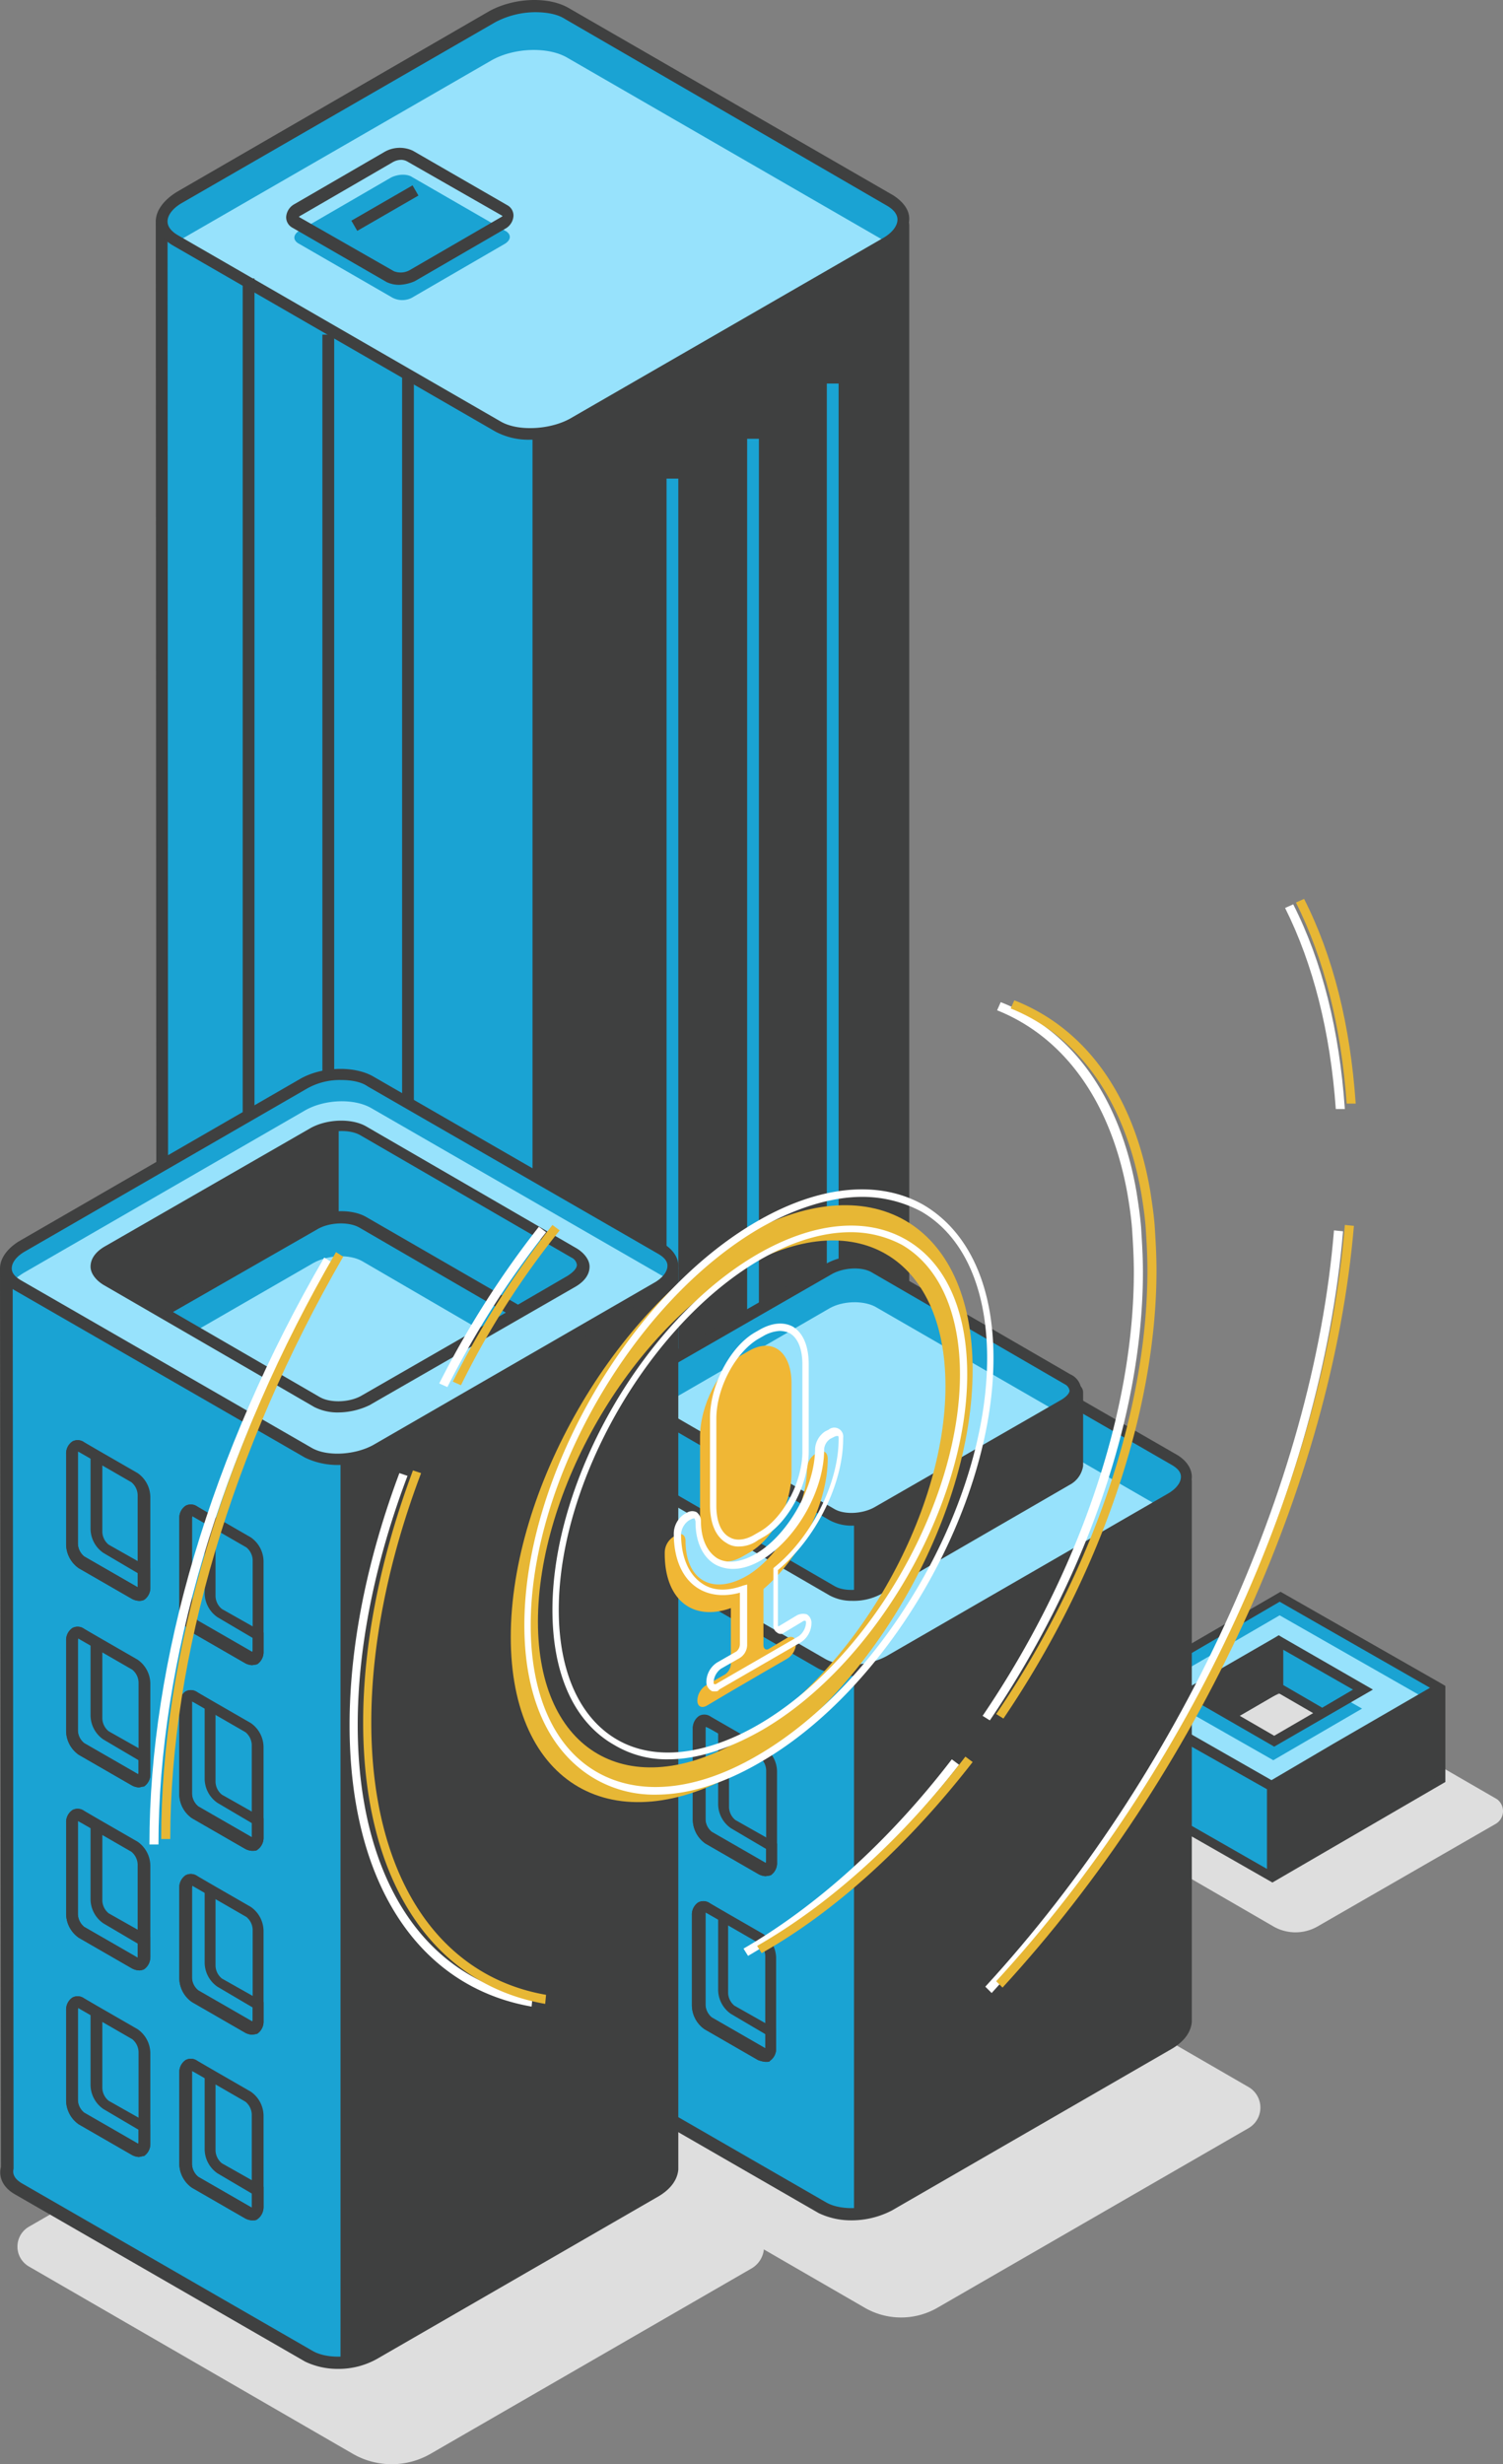 <svg xmlns="http://www.w3.org/2000/svg" width="424.821" height="696.427" viewBox="0 0 424.821 696.427"><rect x="0" y="0" width="424.821" height="696.427" fill="#808080" stroke="none"/><defs><style>.a{fill:#dedede;}.b{fill:#1aa3d3;}.c{fill:#97e2fc;}.d{fill:#3f4040;}.e{fill:#f0b735;}.f{fill:#e7b735;}.g{fill:#fff;}</style></defs><g transform="translate(-241 -28.954)"><g transform="translate(547.912 478.816)"><path class="a" d="M476.856,253.111l-50.683,29.181a12.545,12.545,0,0,1-12.031,0l-51.707-29.949a3.349,3.349,0,0,1,0-5.631l50.171-28.925a15.018,15.018,0,0,1,15.358,0L477.112,246.2A4.187,4.187,0,0,1,476.856,253.111Z" transform="translate(-360.9 -187.582)"/><g transform="translate(6.143)"><g transform="translate(1.28 1.28)"><path class="b" d="M456.462,231.053,408.851,258.7,363.8,232.845,411.411,205.2Zm-46.843,15.1,25.085-14.59L410.9,218l-25.085,14.59Z" transform="translate(-363.8 -205.2)"/></g><g transform="translate(1.024 6.655)"><path class="c" d="M456.618,233.153,409.007,260.8,363.7,234.945,411.311,207.3Zm-47.1,15.1,25.085-14.59L410.8,220.1l-25.085,14.59Z" transform="translate(-363.7 -207.3)"/></g><g transform="translate(1.28 28.925)"><path class="b" d="M363.8,216v25.853l45.307,25.853V241.853Z" transform="translate(-363.8 -216)"/></g><g transform="translate(46.587 27.133)"><path class="d" d="M428.855,215.3v25.853L381.5,268.8V242.945Z" transform="translate(-381.5 -215.3)"/></g><g transform="translate(48.123 13.823)"><path class="b" d="M382.1,210.1v13.311l12.543,7.167,11.519-6.655Z" transform="translate(-382.1 -210.1)"/></g><g transform="translate(23.038 13.823)"><path class="d" d="M372.3,224.946,397.385,210.1v13.311l-13.567,7.935Z" transform="translate(-372.3 -210.1)"/></g><g transform="translate(20.478 12.287)"><path class="d" d="M425.822,224.858l-25.341-14.59h0l-1.28-.768-1.28.768h0L371.3,225.626l26.621,15.358Zm-14.335,5.119-11.007-6.4V213.6l19.71,11.263Zm-34.812-4.1,20.99-12.287v9.983l-12.287,7.167Zm11.519,6.4,11.007-6.4,9.727,5.631-11.007,6.4Z" transform="translate(-371.3 -209.5)"/></g><path class="d" d="M458.778,258.454v-25.6h0v-1.536l-1.28-.768h0L412.191,204.7,364.58,232.345h0l-1.28.768v1.536h0v25.6l46.587,26.621Zm-2.816-24.317v22.526l-44.8,26.365V260.5l17.662-10.239Zm-88.823-.512,44.8-26.109,42.492,24.317L427.037,247.7l-17.406,10.239L372,236.441Zm-1.28,25.085V236.185l20.734,12.031L408.351,260.5v22.526Z" transform="translate(-363.3 -204.7)"/></g></g><g transform="translate(285.027 28.954)"><g transform="translate(0 60.526)"><path class="b" d="M467.006,53.2H260.18a1.209,1.209,0,0,0-1.28,1.28l.256,455.12c-.512,2.3.512,4.863,3.328,6.655l91.382,52.73c5.375,3.072,14.846,2.816,21.246-.768l88.311-50.939c3.328-1.792,4.863-4.352,5.119-6.655V54.48C468.286,53.968,467.774,53.2,467.006,53.2Z" transform="translate(-257.108 -51.664)"/><path class="d" d="M364.173,573.761a19.862,19.862,0,0,1-9.983-2.3l-91.382-52.731c-3.328-2.048-4.863-5.119-4.352-8.191L258.2,55.672a3.113,3.113,0,0,1,3.072-3.072H468.1a3.113,3.113,0,0,1,3.072,3.072V511.816c-.256,3.072-2.3,5.887-5.887,7.935l-88.311,50.939A27.755,27.755,0,0,1,364.173,573.761ZM261.528,55.928l.256,454.864v.256c-.512,2.3,1.024,3.84,2.56,4.607l91.382,52.73c4.863,2.816,13.822,2.3,19.454-.768l88.311-50.939c2.56-1.536,4.1-3.328,4.352-5.12V55.928H261.528Z" transform="translate(-258.2 -52.6)"/></g><g transform="translate(106.485 62.062)"><path class="d" d="M404.493,510.624V54.48a1.209,1.209,0,0,0-1.28-1.28H389.9l-90.1,54.266V571.033a21.266,21.266,0,0,0,11.263-3.072l88.311-50.939C402.7,515.231,404.237,512.927,404.493,510.624Z" transform="translate(-299.8 -53.2)"/></g><g transform="translate(0)"><path class="b" d="M353.925,148.482l-91.382-52.73c-5.375-3.072-4.864-8.7,1.536-12.287l88.311-50.939c6.143-3.584,15.614-4.1,21.246-.768l91.126,52.73c5.375,3.072,4.863,8.7-1.536,12.287l-88.311,50.939C368.772,151.3,359.3,151.81,353.925,148.482Z" transform="translate(-257.168 -28.059)"/><path class="c" d="M372.516,140.777l88.311-50.939a3.534,3.534,0,0,0,1.024-.768L370.98,36.6c-5.375-3.072-14.846-2.816-21.246.768L261.424,88.3a3.532,3.532,0,0,0-1.024.768l91.126,52.73C356.9,144.872,366.373,144.616,372.516,140.777Z" transform="translate(-254.769 -20.353)"/><path class="d" d="M364.173,153.218a19.861,19.861,0,0,1-9.983-2.3l-91.382-52.73c-2.816-1.792-4.608-4.1-4.608-6.655,0-3.072,2.3-6.143,6.143-8.447L352.4,32.143c6.911-3.84,16.894-4.352,22.782-.768l91.382,52.73c2.816,1.792,4.607,4.1,4.607,6.655,0,3.072-2.3,6.143-6.143,8.447l-88.311,50.939A26,26,0,0,1,364.173,153.218ZM365.453,32.4a24.47,24.47,0,0,0-11.263,2.816L265.879,86.153c-2.816,1.536-4.352,3.584-4.352,5.375s1.536,3.072,2.816,3.84l91.382,52.73c4.863,2.816,13.823,2.3,19.454-.768L463.49,96.392c2.816-1.536,4.352-3.584,4.352-5.375s-1.536-3.072-2.816-3.84L373.644,34.191C371.6,32.911,368.524,32.4,365.453,32.4Z" transform="translate(-258.2 -28.954)"/></g><g transform="translate(36.86 41.767)"><path class="b" d="M301.136,82.942,274.514,67.583c-1.536-1.024-1.28-2.56.512-3.584l25.6-14.846c1.792-1.024,4.607-1.28,6.143-.256l26.621,15.358c1.536,1.024,1.28,2.56-.512,3.584l-25.6,14.846A5.921,5.921,0,0,1,301.136,82.942Z" transform="translate(-271.187 -40.633)"/><path class="d" d="M304.6,84a8.176,8.176,0,0,1-3.584-.768L274.392,67.87A3.342,3.342,0,0,1,272.6,64.8a4.454,4.454,0,0,1,2.3-3.584l25.6-14.846a8.692,8.692,0,0,1,7.935-.256l26.621,15.358a3.342,3.342,0,0,1,1.792,3.072,4.454,4.454,0,0,1-2.3,3.584l-25.6,14.846A12.059,12.059,0,0,1,304.6,84Zm.512-35.324a4.939,4.939,0,0,0-2.56.768l-25.6,14.846a3.168,3.168,0,0,0-.768.512l26.877,15.358a5.238,5.238,0,0,0,4.352-.256l25.6-14.846a3.165,3.165,0,0,0,.768-.512L306.9,49.184A3.7,3.7,0,0,0,305.108,48.672Z" transform="translate(-272.6 -45.271)"/><g transform="translate(18.429 10.617)"><rect class="d" width="19.966" height="3.328" transform="matrix(0.866, -0.5, 0.5, 0.866, 0, 9.983)"/></g></g><g transform="translate(24.573 78.7)"><rect class="d" width="3.328" height="418.516"/></g><g transform="translate(47.099 94.571)"><rect class="d" width="3.328" height="415.188"/></g><g transform="translate(69.625 105.577)"><rect class="d" width="3.328" height="418.516"/></g><g transform="translate(189.676 108.393)"><rect class="b" width="3.328" height="418.516"/></g><g transform="translate(167.15 124.008)"><rect class="b" width="3.328" height="415.188"/></g><g transform="translate(144.369 135.27)"><rect class="b" width="3.328" height="418.516"/></g></g><g transform="translate(386.137 384.062)"><path class="a" d="M501.027,303.088l-87.8,50.683a20.563,20.563,0,0,1-20.99,0l-88.567-51.195a6.239,6.239,0,0,1,0-10.751l85.751-49.4a26.11,26.11,0,0,1,26.621,0l84.983,49.147A6.714,6.714,0,0,1,501.027,303.088Z" transform="translate(-293.177 -56.799)"/><g transform="translate(0 60.709)"><path class="b" d="M485.516,192.1H299.424a1.1,1.1,0,0,0-1.024,1.024l.256,152.048c-.512,2.3.512,4.352,3.072,5.887l82.167,47.355c4.863,2.816,13.311,2.56,18.942-.768l79.352-45.819c2.816-1.792,4.352-3.84,4.607-5.887V193.124A1.171,1.171,0,0,0,485.516,192.1Z" transform="translate(-296.608 -190.308)"/><path class="d" d="M393.178,403.09a21.215,21.215,0,0,1-9.215-2.048L301.8,353.687c-3.072-1.792-4.607-4.608-3.84-7.679L297.7,194.216a2.643,2.643,0,0,1,2.816-2.816H486.608a2.841,2.841,0,0,1,2.816,2.816V347.032c-.256,2.816-2.048,5.375-5.375,7.423L404.7,400.274A24.724,24.724,0,0,1,393.178,403.09ZM301.284,194.728l.256,151.536v.256c-.512,2.048,1.024,3.328,2.3,4.1l82.167,47.355c4.352,2.56,12.287,2.048,17.406-.768l79.352-45.819a7.107,7.107,0,0,0,3.84-4.607V194.728H301.284Z" transform="translate(-297.7 -191.4)"/></g><g transform="translate(18.43 111.547)"><path class="d" d="M325.634,256.669a7.914,7.914,0,0,1-2.048-.512l-15.1-8.7A8.353,8.353,0,0,1,304.9,240.8V215.2a4.128,4.128,0,0,1,1.792-3.584,3.148,3.148,0,0,1,3.328.256l15.1,8.7a8.354,8.354,0,0,1,3.584,6.655v25.6a4.128,4.128,0,0,1-1.792,3.584A1.919,1.919,0,0,1,325.634,256.669Zm-17.15-42.236v26.109a4.84,4.84,0,0,0,1.792,3.584l15.1,8.7h0V226.72a4.84,4.84,0,0,0-1.792-3.584l-15.1-8.7Z" transform="translate(-304.9 -211.261)"/><path class="d" d="M325.634,256.669a7.914,7.914,0,0,1-2.048-.512l-15.1-8.7A8.353,8.353,0,0,1,304.9,240.8V215.2a4.128,4.128,0,0,1,1.792-3.584,3.148,3.148,0,0,1,3.328.256l5.119,3.072v22.27a4.84,4.84,0,0,0,1.792,3.584h0l11.775,6.655v5.375a4.128,4.128,0,0,1-1.792,3.584A1.919,1.919,0,0,1,325.634,256.669Zm-17.15-42.236v26.109a4.84,4.84,0,0,0,1.792,3.584l15.1,8.7c0,.256.256,0,.256-.512v-3.328l-9.983-5.887a8.353,8.353,0,0,1-3.584-6.655V215.969l-3.584-1.536Z" transform="translate(-304.9 -211.261)"/></g><g transform="translate(50.683 129.465)"><path class="d" d="M337.978,263.925a4.746,4.746,0,0,1-1.792-.512l-15.1-8.7a8.353,8.353,0,0,1-3.584-6.655V222.2a4.128,4.128,0,0,1,1.792-3.584,3.148,3.148,0,0,1,3.328.256l15.1,8.7a8.353,8.353,0,0,1,3.584,6.655v25.853a4.128,4.128,0,0,1-1.792,3.584A9.059,9.059,0,0,1,337.978,263.925Zm0-3.584h0a.894.894,0,0,0,.256-.512V233.976a4.84,4.84,0,0,0-1.792-3.584l-15.1-8.7c0-.256-.256,0-.256.512v25.853a4.84,4.84,0,0,0,1.792,3.584Z" transform="translate(-317.5 -218.261)"/><g transform="translate(0 0.256)"><path class="d" d="M337.978,263.769a4.746,4.746,0,0,1-1.792-.512l-15.1-8.7A8.353,8.353,0,0,1,317.5,247.9V222.3a4.128,4.128,0,0,1,1.792-3.584,3.148,3.148,0,0,1,3.328.256l5.119,3.072v22.27a4.84,4.84,0,0,0,1.792,3.584h0l11.775,6.655v5.375a4.128,4.128,0,0,1-1.792,3.584A9.065,9.065,0,0,1,337.978,263.769Zm-16.894-42.236v26.109a4.84,4.84,0,0,0,1.792,3.584l15.1,8.7c0,.256.256,0,.256-.512v-3.328l-9.983-5.887a8.353,8.353,0,0,1-3.584-6.655V223.069l-3.584-1.536Z" transform="translate(-317.5 -218.361)"/></g></g><g transform="translate(50.427 182.195)"><path class="d" d="M338.134,284.269a7.912,7.912,0,0,1-2.048-.512l-15.1-8.7A8.353,8.353,0,0,1,317.4,268.4V242.8a4.128,4.128,0,0,1,1.792-3.584,3.148,3.148,0,0,1,3.328.256l15.1,8.7a8.353,8.353,0,0,1,3.584,6.655v25.6a4.127,4.127,0,0,1-1.792,3.584C339.414,284.269,338.9,284.269,338.134,284.269ZM321.24,242.033v26.109a4.84,4.84,0,0,0,1.792,3.584l15.1,8.7h0V254.32a4.84,4.84,0,0,0-1.792-3.584l-15.1-8.7Z" transform="translate(-317.4 -238.861)"/><path class="d" d="M338.134,284.269a7.912,7.912,0,0,1-2.048-.512l-15.1-8.7A8.353,8.353,0,0,1,317.4,268.4V242.8a4.128,4.128,0,0,1,1.792-3.584,3.148,3.148,0,0,1,3.328.256l5.119,3.072v22.27a4.84,4.84,0,0,0,1.792,3.584h0l11.775,6.655v5.375a4.128,4.128,0,0,1-1.792,3.584C339.414,284.269,338.9,284.269,338.134,284.269ZM321.24,242.033v26.109a4.84,4.84,0,0,0,1.792,3.584l15.1,8.7c0,.256.256,0,.256-.512v-3.328l-9.983-5.887a8.353,8.353,0,0,1-3.584-6.655V243.569l-3.584-1.536Z" transform="translate(-317.4 -238.861)"/></g><g transform="translate(96.246 62.501)"><path class="d" d="M429.242,345.94V193.124a1.1,1.1,0,0,0-1.024-1.024H416.187L335.3,240.991V400.462a23.3,23.3,0,0,0,10.239-2.56l79.352-45.819C427.45,350.035,428.986,347.988,429.242,345.94Z" transform="translate(-335.3 -192.1)"/></g><g transform="translate(0 6.62)"><path class="b" d="M383.893,277.728l-82.167-47.355c-4.864-2.816-4.352-7.679,1.28-11.007l79.352-45.819c5.631-3.328,14.079-3.584,18.942-.768l82.167,47.355c4.863,2.816,4.352,7.679-1.28,11.007l-79.352,45.819C397.2,280.032,388.756,280.544,383.893,277.728Z" transform="translate(-296.606 -169.373)"/><path class="c" d="M397.534,266.778l75.512-43.515L396.254,178.98c-4.863-2.816-13.311-2.56-18.942.768L301.8,223.263l76.792,44.283C383.455,270.362,391.9,270.106,397.534,266.778Z" transform="translate(-291.305 -159.703)"/><path class="d" d="M393.178,282.208a21.215,21.215,0,0,1-9.215-2.048L301.8,232.805c-2.56-1.536-4.1-3.84-4.1-6.143,0-2.816,2.048-5.631,5.375-7.679l79.352-45.819c6.143-3.584,15.358-3.84,20.734-.768l82.167,47.355c2.56,1.536,4.1,3.84,4.1,6.143,0,2.816-2.048,5.631-5.375,7.679L404.7,279.392A24.725,24.725,0,0,1,393.178,282.208ZM394.2,173.42a18.731,18.731,0,0,0-9.983,2.56L304.867,221.8c-2.3,1.28-3.84,3.072-3.84,4.863,0,1.536,1.28,2.56,2.56,3.328l82.167,47.355c4.352,2.56,12.287,2.048,17.406-.768l79.352-45.819c2.3-1.28,3.84-3.072,3.84-4.863,0-1.536-1.28-2.56-2.56-3.328l-82.167-47.355C399.833,173.932,397.018,173.42,394.2,173.42Z" transform="translate(-297.7 -170.269)"/></g><g transform="translate(31.485)"><g transform="translate(0.127 35.88)"><path class="b" d="M435.652,182.5H311.505a.679.679,0,0,0-.768.768V203.49c-.256,1.536.256,2.816,2.048,3.84l54.778,31.741c3.328,1.792,8.959,1.536,12.8-.512L433.349,208.1c2.048-1.024,3.072-2.56,3.072-3.84V183.524A1.143,1.143,0,0,0,435.652,182.5Z" transform="translate(-309.073 -180.452)"/><path class="d" d="M374.172,243.134a13.145,13.145,0,0,1-6.4-1.536l-54.778-31.741c-2.3-1.28-3.328-3.328-2.816-5.631V184.26a2.565,2.565,0,0,1,2.56-2.56H436.885a2.565,2.565,0,0,1,2.56,2.56v20.734a7.256,7.256,0,0,1-3.84,5.375l-53.5,30.973A16.455,16.455,0,0,1,374.172,243.134ZM313.25,185.54v19.71c-.256.768.256,1.536,1.28,2.048l54.778,31.741c2.816,1.536,7.679,1.28,11.007-.512L433.3,208.065a5.228,5.228,0,0,0,2.3-2.56V185.8H313.25Z" transform="translate(-310.05 -181.7)"/></g><g transform="translate(64.761 37.927)"><path class="d" d="M398.013,204V183.268a.679.679,0,0,0-.768-.768H389.31L335.3,215.009v25.085a16.3,16.3,0,0,0,6.911-1.792L395.2,207.841A6.562,6.562,0,0,0,398.013,204Z" transform="translate(-335.3 -182.5)"/></g><path class="b" d="M367.623,239.667l-54.778-31.741c-3.328-1.792-2.816-5.119,1.024-7.423l52.986-30.461c3.84-2.048,9.471-2.3,12.8-.512l54.778,31.741c3.328,1.792,2.816,5.119-1.024,7.423l-52.986,30.461C376.582,241.2,370.95,241.458,367.623,239.667Z" transform="translate(-309.005 -166.671)"/><path class="c" d="M363.327,174.442,312.9,203.623l51.451,29.693c3.328,1.792,8.959,1.536,12.8-.512l50.427-29.181L376.125,173.93C372.542,172.138,366.91,172.394,363.327,174.442Z" transform="translate(-305.477 -159.808)"/><path class="d" d="M374.249,243.75a13.145,13.145,0,0,1-6.4-1.536h0l-54.778-31.741A5.18,5.18,0,0,1,310,205.866c0-2.048,1.536-4.1,3.84-5.631l52.986-30.461c4.352-2.56,10.495-2.816,14.335-.512L435.939,201a5.18,5.18,0,0,1,3.072,4.607c0,2.048-1.536,4.1-3.84,5.631L382.184,241.7A16.626,16.626,0,0,1,374.249,243.75Zm-4.863-4.607c2.816,1.536,7.679,1.28,11.007-.512l52.986-30.461c1.28-.768,2.3-1.792,2.3-2.56a2.394,2.394,0,0,0-1.28-1.792l-54.778-31.741c-2.816-1.536-7.679-1.28-11.007.512l-52.986,30.461c-1.28.768-2.3,1.792-2.3,2.56a2.394,2.394,0,0,0,1.28,1.792l54.778,31.741Z" transform="translate(-310 -167.683)"/></g></g><g transform="translate(241 331.04)"><path class="a" d="M450.455,319.992l-90.87,52.474a21.989,21.989,0,0,1-21.758,0L246.189,319.48a6.49,6.49,0,0,1,0-11.263l88.823-51.195a28.013,28.013,0,0,1,27.645,0l88.055,50.939A7.068,7.068,0,0,1,450.455,319.992Z" transform="translate(-237.997 18.995)"/><g transform="translate(0 54.089)"><path class="b" d="M428.816,168.8H242.724a1.1,1.1,0,0,0-1.024,1.024l.256,253.413c-.512,2.3.512,4.352,3.072,5.887l82.167,47.355c4.864,2.816,13.311,2.56,18.942-.768l79.352-45.819c2.816-1.792,4.352-3.84,4.608-5.887V169.824A1.171,1.171,0,0,0,428.816,168.8Z" transform="translate(-239.908 -167.008)"/><path class="d" d="M336.478,481.411a21.215,21.215,0,0,1-9.215-2.048L245.1,432.008c-3.072-1.792-4.608-4.607-3.84-7.679L241,170.916a2.841,2.841,0,0,1,2.816-2.816H429.908a2.841,2.841,0,0,1,2.816,2.816V425.1c-.256,2.816-2.048,5.375-5.375,7.423L348,478.339A22.169,22.169,0,0,1,336.478,481.411ZM244.584,171.428l.256,253.157v.256c-.512,2.048,1.024,3.328,2.3,4.1l82.167,47.355c4.352,2.56,12.287,2.048,17.406-.768L426.068,429.7a7.107,7.107,0,0,0,3.84-4.607V171.428H244.584Z" transform="translate(-241 -168.1)"/></g><g transform="translate(18.686 104.927)"><path class="d" d="M268.778,233.369a4.746,4.746,0,0,1-1.792-.512l-15.1-8.7A8.353,8.353,0,0,1,248.3,217.5V191.9a4.128,4.128,0,0,1,1.792-3.584,3.148,3.148,0,0,1,3.328.256l15.1,8.7a8.353,8.353,0,0,1,3.584,6.655v25.6a4.127,4.127,0,0,1-1.792,3.584A3.247,3.247,0,0,1,268.778,233.369Zm-17.15-42.236v26.109a4.84,4.84,0,0,0,1.792,3.584l15.1,8.7h0V203.42a4.84,4.84,0,0,0-1.792-3.584l-15.1-8.7Z" transform="translate(-248.3 -187.961)"/><path class="d" d="M268.778,233.369a4.746,4.746,0,0,1-1.792-.512l-15.1-8.7A8.353,8.353,0,0,1,248.3,217.5V191.9a4.128,4.128,0,0,1,1.792-3.584,3.148,3.148,0,0,1,3.328.256l5.12,3.072v22.27a4.84,4.84,0,0,0,1.792,3.584h0l11.775,6.655v5.375a4.127,4.127,0,0,1-1.792,3.584A3.247,3.247,0,0,1,268.778,233.369Zm-17.15-42.236v26.109a4.84,4.84,0,0,0,1.792,3.584l15.1,8.7c0,.256.256,0,.256-.512v-3.328l-9.983-5.887a8.353,8.353,0,0,1-3.584-6.655V192.669l-3.584-1.536Z" transform="translate(-248.3 -187.961)"/></g><g transform="translate(50.683 123.101)"><path class="d" d="M281.278,240.469a4.747,4.747,0,0,1-1.792-.512h0l-15.1-8.7A8.354,8.354,0,0,1,260.8,224.6V199a4.128,4.128,0,0,1,1.792-3.584,3.148,3.148,0,0,1,3.328.256l15.1,8.7a8.353,8.353,0,0,1,3.584,6.655v25.6a4.128,4.128,0,0,1-1.792,3.584A9.056,9.056,0,0,1,281.278,240.469Zm0-3.584h0a.894.894,0,0,0,.256-.512v-25.6a4.84,4.84,0,0,0-1.792-3.584l-15.1-8.7c0-.256-.256,0-.256.512v25.6a4.84,4.84,0,0,0,1.792,3.584Z" transform="translate(-260.8 -195.061)"/><path class="d" d="M281.278,240.469a4.747,4.747,0,0,1-1.792-.512l-15.1-8.7A8.354,8.354,0,0,1,260.8,224.6V199a4.128,4.128,0,0,1,1.792-3.584,3.148,3.148,0,0,1,3.328.256l5.119,3.072v22.27a4.84,4.84,0,0,0,1.792,3.584h0l11.775,6.655v5.375a4.128,4.128,0,0,1-1.792,3.584A9.058,9.058,0,0,1,281.278,240.469Zm-16.894-42.236v26.109a4.84,4.84,0,0,0,1.792,3.584l15.1,8.7c0,.256.256,0,.256-.512v-3.328l-9.983-5.887a8.353,8.353,0,0,1-3.584-6.655V199.769l-3.584-1.536Z" transform="translate(-260.8 -195.061)"/></g><g transform="translate(18.686 157.657)"><path class="d" d="M268.778,253.969a4.746,4.746,0,0,1-1.792-.512h0l-15.1-8.7A8.353,8.353,0,0,1,248.3,238.1V212.5a4.128,4.128,0,0,1,1.792-3.584,3.148,3.148,0,0,1,3.328.256l15.1,8.7a8.353,8.353,0,0,1,3.584,6.655v25.6a4.128,4.128,0,0,1-1.792,3.584C269.8,253.713,269.29,253.969,268.778,253.969Zm-.256-3.584h0a.894.894,0,0,0,.256-.512v-25.6a4.84,4.84,0,0,0-1.792-3.584l-15.1-8.7c0-.256-.256,0-.256.512v25.6a4.84,4.84,0,0,0,1.792,3.584Z" transform="translate(-248.3 -208.561)"/><path class="d" d="M268.778,253.969a4.746,4.746,0,0,1-1.792-.512l-15.1-8.7A8.353,8.353,0,0,1,248.3,238.1V212.5a4.128,4.128,0,0,1,1.792-3.584,3.148,3.148,0,0,1,3.328.256l5.12,3.072v22.27a4.84,4.84,0,0,0,1.792,3.584h0l11.775,6.655v5.375a4.128,4.128,0,0,1-1.792,3.584C269.8,253.713,269.29,253.969,268.778,253.969Zm-17.15-42.236v26.109a4.84,4.84,0,0,0,1.792,3.584l15.1,8.7c0,.256.256,0,.256-.512v-3.328l-9.983-5.887a8.353,8.353,0,0,1-3.584-6.655V213.269l-3.584-1.536Z" transform="translate(-248.3 -208.561)"/></g><g transform="translate(50.683 175.575)"><path class="d" d="M281.278,260.969a4.747,4.747,0,0,1-1.792-.512l-15.1-8.7A8.353,8.353,0,0,1,260.8,245.1V219.5a4.128,4.128,0,0,1,1.792-3.584,3.148,3.148,0,0,1,3.328.256l15.1,8.7a8.353,8.353,0,0,1,3.584,6.655v25.6a4.128,4.128,0,0,1-1.792,3.584C282.558,260.969,282.046,260.969,281.278,260.969Zm-16.894-42.236v26.109a4.84,4.84,0,0,0,1.792,3.584l15.1,8.7h0V231.02a4.84,4.84,0,0,0-1.792-3.584l-15.1-8.7Z" transform="translate(-260.8 -215.561)"/><path class="d" d="M281.278,260.969a4.747,4.747,0,0,1-1.792-.512l-15.1-8.7A8.353,8.353,0,0,1,260.8,245.1V219.5a4.128,4.128,0,0,1,1.792-3.584,3.148,3.148,0,0,1,3.328.256l5.119,3.072v22.27a4.84,4.84,0,0,0,1.792,3.584h0l11.775,6.655v5.375a4.128,4.128,0,0,1-1.792,3.584C282.558,260.969,282.046,260.969,281.278,260.969Zm-16.894-42.236v26.109a4.84,4.84,0,0,0,1.792,3.584l15.1,8.7c0,.256.256,0,.256-.512v-3.328l-9.983-5.887a8.353,8.353,0,0,1-3.584-6.655V220.269l-3.584-1.536Z" transform="translate(-260.8 -215.561)"/></g><g transform="translate(18.686 209.108)"><path class="d" d="M268.778,274.325a4.746,4.746,0,0,1-1.792-.512l-15.1-8.7a8.353,8.353,0,0,1-3.584-6.655V232.6a4.128,4.128,0,0,1,1.792-3.584,3.148,3.148,0,0,1,3.328.256l15.1,8.7a8.353,8.353,0,0,1,3.584,6.655v25.853a4.127,4.127,0,0,1-1.792,3.584A3.246,3.246,0,0,1,268.778,274.325Zm-17.15-42.236v26.365a4.84,4.84,0,0,0,1.792,3.584l15.1,8.7h0V244.376a4.84,4.84,0,0,0-1.792-3.584l-15.1-8.7Z" transform="translate(-248.3 -228.661)"/><path class="d" d="M268.778,274.325a4.746,4.746,0,0,1-1.792-.512l-15.1-8.7a8.353,8.353,0,0,1-3.584-6.655V232.6a4.128,4.128,0,0,1,1.792-3.584,3.148,3.148,0,0,1,3.328.256l5.12,3.072v22.27a4.84,4.84,0,0,0,1.792,3.584l11.775,6.655v5.375a4.128,4.128,0,0,1-1.792,3.584A1.881,1.881,0,0,1,268.778,274.325Zm-17.15-42.236v26.365a4.84,4.84,0,0,0,1.792,3.584l15.1,8.7c0,.256.256,0,.256-.512V266.9l-9.983-5.887a8.353,8.353,0,0,1-3.584-6.655V233.881l-3.584-1.792Z" transform="translate(-248.3 -228.661)"/></g><g transform="translate(50.683 227.538)"><path class="d" d="M281.278,281.269a4.748,4.748,0,0,1-1.792-.512h0l-15.1-8.7A8.353,8.353,0,0,1,260.8,265.4V239.8a4.128,4.128,0,0,1,1.792-3.584,3.148,3.148,0,0,1,3.328.256l15.1,8.7a8.353,8.353,0,0,1,3.584,6.655v25.6a4.128,4.128,0,0,1-1.792,3.584A9.054,9.054,0,0,1,281.278,281.269Zm0-3.584h0a.894.894,0,0,0,.256-.512v-25.6a4.84,4.84,0,0,0-1.792-3.584l-15.1-8.7c0-.256-.256,0-.256.512v25.6a4.84,4.84,0,0,0,1.792,3.584Z" transform="translate(-260.8 -235.861)"/><path class="d" d="M281.278,281.269a4.748,4.748,0,0,1-1.792-.512l-15.1-8.7A8.353,8.353,0,0,1,260.8,265.4V239.8a4.128,4.128,0,0,1,1.792-3.584,3.148,3.148,0,0,1,3.328.256l5.119,3.072v22.27a4.84,4.84,0,0,0,1.792,3.584h0l11.775,6.655v5.375a4.128,4.128,0,0,1-1.792,3.584A9.056,9.056,0,0,1,281.278,281.269Zm-16.894-42.236v26.109a4.84,4.84,0,0,0,1.792,3.584l15.1,8.7c0,.256.256,0,.256-.512v-3.328l-9.983-5.887a8.353,8.353,0,0,1-3.584-6.655V240.569l-3.584-1.536Z" transform="translate(-260.8 -235.861)"/></g><g transform="translate(18.686 262.094)"><path class="d" d="M268.778,294.769a4.744,4.744,0,0,1-1.792-.512h0l-15.1-8.7A8.353,8.353,0,0,1,248.3,278.9V253.3a4.128,4.128,0,0,1,1.792-3.584,3.147,3.147,0,0,1,3.328.256l15.1,8.7a8.353,8.353,0,0,1,3.584,6.655v25.6a4.128,4.128,0,0,1-1.792,3.584C269.8,294.513,269.29,294.769,268.778,294.769Zm-.256-3.584h0a.894.894,0,0,0,.256-.512v-25.6a4.84,4.84,0,0,0-1.792-3.584l-15.1-8.7c0-.256-.256,0-.256.512v25.6a4.84,4.84,0,0,0,1.792,3.584Z" transform="translate(-248.3 -249.361)"/><path class="d" d="M268.778,294.769a4.744,4.744,0,0,1-1.792-.512l-15.1-8.7A8.353,8.353,0,0,1,248.3,278.9V253.3a4.128,4.128,0,0,1,1.792-3.584,3.147,3.147,0,0,1,3.328.256l5.12,3.072v22.27a4.84,4.84,0,0,0,1.792,3.584h0l11.775,6.655v5.375a4.128,4.128,0,0,1-1.792,3.584C269.8,294.513,269.29,294.769,268.778,294.769Zm-17.15-42.236v26.109a4.84,4.84,0,0,0,1.792,3.584l15.1,8.7c0,.256.256,0,.256-.512v-3.328l-9.983-5.887a8.354,8.354,0,0,1-3.584-6.655V254.069l-3.584-1.536Z" transform="translate(-248.3 -249.361)"/></g><g transform="translate(50.683 279.756)"><path class="d" d="M281.278,301.925a4.746,4.746,0,0,1-1.792-.512l-15.1-8.7a8.353,8.353,0,0,1-3.584-6.655V260.2a4.128,4.128,0,0,1,1.792-3.584,3.147,3.147,0,0,1,3.328.256l15.1,8.7a8.354,8.354,0,0,1,3.584,6.655v25.853a4.127,4.127,0,0,1-1.792,3.584C282.558,301.925,282.046,301.925,281.278,301.925Zm-16.894-42.236v26.365a4.84,4.84,0,0,0,1.792,3.584l15.1,8.7h0V271.976a4.84,4.84,0,0,0-1.792-3.584l-15.1-8.7Z" transform="translate(-260.8 -256.261)"/><path class="d" d="M281.278,301.925a4.746,4.746,0,0,1-1.792-.512l-15.1-8.7a8.353,8.353,0,0,1-3.584-6.655V260.2a4.128,4.128,0,0,1,1.792-3.584,3.147,3.147,0,0,1,3.328.256l5.119,3.072v22.27a4.84,4.84,0,0,0,1.792,3.584l11.775,6.655v5.375a4.127,4.127,0,0,1-1.792,3.584C282.558,301.925,282.046,301.925,281.278,301.925Zm-16.894-42.236v26.365a4.84,4.84,0,0,0,1.792,3.584l15.1,8.7c0,.256.256,0,.256-.512V294.5l-9.983-5.887a8.354,8.354,0,0,1-3.584-6.655V261.481l-3.584-1.792Z" transform="translate(-260.8 -256.261)"/></g><g transform="translate(96.246 56.137)"><path class="d" d="M372.542,424.105V169.924a1.1,1.1,0,0,0-1.024-1.024H359.487L278.6,217.791V478.627a23.3,23.3,0,0,0,10.239-2.56l79.352-45.819C370.75,428.2,372.286,426.153,372.542,424.105Z" transform="translate(-278.6 -168.9)"/></g><path class="b" d="M327.193,254.428l-82.167-47.355c-4.863-2.816-4.352-7.679,1.28-11.007l79.352-45.819c5.631-3.328,14.079-3.584,18.942-.768l82.167,47.355c4.863,2.816,4.352,7.679-1.28,11.007l-79.352,45.819C340.5,256.732,332.056,257.244,327.193,254.428Z" transform="translate(-239.906 -146.073)"/><path class="c" d="M343.609,152.48c-4.863-2.816-13.311-2.56-18.942.768l-79.352,45.819a26.815,26.815,0,0,0-2.816,2.048c.512.256.768.768,1.28,1.024l82.167,47.355c4.864,2.816,13.311,2.56,18.942-.768l79.352-45.819a26.817,26.817,0,0,0,2.816-2.048c-.512-.256-.768-.768-1.28-1.024Z" transform="translate(-238.66 -141.394)"/><path class="d" d="M336.478,258.908a21.214,21.214,0,0,1-9.215-2.048L245.1,209.505c-2.56-1.536-4.1-3.84-4.1-6.143,0-2.816,2.048-5.631,5.375-7.679l79.352-45.819c6.143-3.584,15.358-3.84,20.734-.768l82.167,47.355c2.56,1.536,4.1,3.84,4.1,6.143,0,2.816-2.048,5.631-5.375,7.679L348,256.092A24.725,24.725,0,0,1,336.478,258.908ZM337.5,150.12a18.731,18.731,0,0,0-9.983,2.56L248.167,198.5c-2.3,1.28-3.84,3.072-3.84,4.864,0,1.536,1.28,2.56,2.56,3.328l82.167,47.355c4.352,2.56,12.287,2.048,17.406-.768l79.352-45.819c2.3-1.28,3.84-3.072,3.84-4.863,0-1.536-1.28-2.56-2.56-3.328l-82.167-47.355C343.133,150.632,340.318,150.12,337.5,150.12Z" transform="translate(-241 -146.969)"/><g transform="translate(25.853 14.882)"><path class="b" d="M313.8,231.026,254.16,196.47c-3.584-2.048-3.072-5.631,1.024-7.935l57.85-33.277c4.1-2.3,10.239-2.56,13.823-.512L386.5,189.3c3.584,2.048,3.072,5.631-1.024,7.935l-57.85,33.276C323.529,232.818,317.386,233.074,313.8,231.026Z" transform="translate(-250.065 -151.887)"/><path class="c" d="M295.876,169.558l-33.276,19.2,34.3,19.966c3.584,2.048,9.727,1.792,13.822-.512L344,189.012l-34.3-19.966C306.115,167,299.972,167.254,295.876,169.558Z" transform="translate(-233.163 -129.583)"/><path class="d" d="M320.981,234.994a14.5,14.5,0,0,1-6.911-1.536L254.428,198.9c-2.048-1.28-3.328-3.072-3.328-4.863,0-2.3,1.536-4.352,4.352-5.887l57.85-33.276c4.608-2.56,11.519-2.816,15.614-.512l59.642,34.556c2.048,1.28,3.328,3.072,3.328,4.864,0,2.3-1.536,4.352-4.352,5.887l-57.85,33.277A20.669,20.669,0,0,1,320.981,234.994Zm.768-79.1a12.115,12.115,0,0,0-6.911,1.792l-57.85,33.276c-1.536,1.024-2.56,2.048-2.56,3.072a2.655,2.655,0,0,0,1.536,2.048l59.642,34.556c3.072,1.792,8.7,1.536,12.031-.512l57.85-33.276c1.536-1.024,2.56-2.048,2.56-3.072a2.655,2.655,0,0,0-1.536-2.048l-59.642-34.556C325.588,156.154,323.54,155.9,321.749,155.9Z" transform="translate(-251.1 -152.783)"/></g><g transform="translate(25.597 14.626)"><path class="b" d="M254.175,196.626l15.87,9.215,42.748-24.829c4.1-2.3,10.239-2.56,13.822-.512l43.771,25.341,14.846-8.7c4.1-2.3,4.607-5.887,1.024-7.935l-59.642-34.556c-3.584-2.048-9.727-1.792-13.822.512l-57.85,33.276C251.1,190.994,250.591,194.578,254.175,196.626Z" transform="translate(-249.823 -151.787)"/><path class="d" d="M371.563,208.785l-44.539-25.853c-3.072-1.792-8.7-1.536-12.031.512l-43.771,25.085L254.328,198.8c-2.048-1.28-3.328-3.072-3.328-4.863,0-2.3,1.536-4.352,4.352-5.887l57.85-33.276c4.607-2.56,11.519-2.816,15.614-.512l59.642,34.556c2.048,1.28,3.328,3.072,3.328,4.863,0,2.3-1.536,4.352-4.352,5.887Zm-115.444-12.8,15.1,8.7,41.98-24.317c4.607-2.56,11.519-2.816,15.614-.512l43,24.829L385.9,196.5c1.536-1.024,2.56-2.048,2.56-3.072a2.655,2.655,0,0,0-1.536-2.048L327.28,156.822c-3.072-1.792-8.7-1.536-12.031.512L257.4,190.61c-1.536,1.024-2.56,2.048-2.56,3.072a2.166,2.166,0,0,0,1.28,2.3Z" transform="translate(-251 -152.683)"/></g><g transform="translate(27.296 16.205)"><path class="d" d="M320.357,153.3a14.682,14.682,0,0,0-7.423,2.048l-57.85,33.276c-4.1,2.3-4.608,5.887-1.024,7.935l15.87,9.215,42.748-24.829A17.8,17.8,0,0,1,320.1,178.9V153.3Z" transform="translate(-251.664 -153.3)"/></g></g><g transform="translate(283.236 282.996)"><g transform="translate(102.133 82.092)"><g transform="translate(43.515 44.198)"><path class="e" d="M360.475,191.272h0c0-1.792-1.28-2.56-2.56-1.792l-1.024.512a5.213,5.213,0,0,0-2.3,4.1h0c0,10.751-7.167,24.061-16.382,29.949-9.983,6.143-17.918,1.792-17.918-9.471h0c0-1.792-1.28-2.56-2.816-1.536l-.512.256a5.376,5.376,0,0,0-2.56,4.608v.256c0,13.055,7.935,19.2,18.686,15.358v15.87a3.9,3.9,0,0,1-1.536,2.816l-5.375,3.072a5.279,5.279,0,0,0-2.56,4.352h0c0,1.536,1.024,2.3,2.56,1.536l6.911-4.1,9.215-5.375,6.655-3.84a5.279,5.279,0,0,0,2.56-4.352h0c0-1.536-1.024-2.3-2.56-1.536l-5.119,3.072c-.768.512-1.536,0-1.536-1.024v-15.87C352.54,219.43,360.475,204.071,360.475,191.272Z" transform="translate(-314.4 -159.371)"/><path class="e" d="M332.123,236.06l-1.792,1.024c-6.655,3.84-12.031-.256-12.031-9.215V203.3c0-8.959,5.375-19.454,12.031-23.294l1.792-1.024c6.655-3.84,12.031.256,12.031,9.215v24.573C344.409,221.981,339.034,232.22,332.123,236.06Z" transform="translate(-308.317 -177.537)"/></g><path class="f" d="M362.673,170.929c-36.092,20.734-65.273,71.416-65.273,113.14s29.181,58.618,65.273,37.628c36.092-20.734,65.273-71.416,65.273-113.14S398.765,150.195,362.673,170.929Zm0,142.065c-31.741,18.43-57.594,3.584-57.594-33.276s25.853-81.4,57.594-99.829,57.594-3.584,57.594,33.276C420.267,249.768,394.414,294.564,362.673,312.994Z" transform="translate(-297.4 -157.543)"/><g transform="translate(3.84)"><path class="g" d="M336.016,331.336a33.386,33.386,0,0,1-17.406-4.607c-12.543-7.423-19.71-22.526-19.71-43.259,0-41.98,29.437-93.174,65.785-114.164,17.662-10.239,34.556-11.775,47.1-4.608,12.543,7.423,19.71,22.526,19.71,43.259,0,41.98-29.437,93.174-65.785,114.164C355.214,328.264,345.231,331.336,336.016,331.336Zm58.362-168.942c-8.7,0-18.686,3.072-28.669,8.7-35.836,20.734-65.017,71.161-65.017,112.372,0,19.71,6.655,34.556,18.686,41.468s28.157,5.375,45.307-4.608C400.521,299.6,429.7,249.168,429.7,207.957c0-19.71-6.655-34.556-18.686-41.468A35.557,35.557,0,0,0,394.378,162.394Z" transform="translate(-298.9 -160.271)"/><g transform="translate(7.935 10.249)"><path class="g" d="M334.764,315.108a28.774,28.774,0,0,1-15.358-4.1c-11.263-6.4-17.406-19.966-17.406-38.14,0-37.116,26.109-82.167,58.106-100.6,15.614-8.959,30.461-10.495,41.724-4.1s17.406,19.966,17.406,38.14c0,37.116-26.109,82.167-58.106,100.6C351.659,312.292,342.7,315.108,334.764,315.108Zm51.451-148.976c-7.679,0-16.382,2.56-25.341,7.679-31.485,18.174-57.082,62.713-57.082,99.062,0,17.406,5.887,30.461,16.382,36.6s24.829,4.607,39.932-4.1c31.485-18.174,57.082-62.713,57.082-99.062,0-17.406-5.887-30.461-16.382-36.6A30.772,30.772,0,0,0,386.215,166.132Z" transform="translate(-302 -164.275)"/></g><g transform="translate(42.236 67.373)"><path class="g" d="M326.919,261.1c-.512,0-.768,0-1.024-.256a2.824,2.824,0,0,1-1.28-2.56,6.578,6.578,0,0,1,3.072-5.375l5.375-3.072a2.66,2.66,0,0,0,1.024-2.048V233.2c-4.607,1.28-8.959.768-12.287-1.536-4.1-2.816-6.4-8.191-6.4-15.1a6.679,6.679,0,0,1,3.072-5.631l.512-.256a2.841,2.841,0,0,1,2.816-.256,3.15,3.15,0,0,1,1.28,2.56c0,5.119,1.792,8.7,4.608,10.495,3.072,1.792,7.423,1.024,11.775-1.792,8.7-5.631,15.87-18.686,15.87-29.181a6.462,6.462,0,0,1,2.816-4.863l1.024-.512a2.523,2.523,0,0,1,4.1,2.3v.256c0,12.8-7.679,28.157-18.43,37.116v15.87h.256l5.12-3.072a3.708,3.708,0,0,1,2.816-.256,2.825,2.825,0,0,1,1.28,2.56,6.578,6.578,0,0,1-3.072,5.375L328.2,260.59C327.943,261.1,327.431,261.1,326.919,261.1Zm9.215-30.2v17.15a4.411,4.411,0,0,1-2.048,3.584l-5.375,3.072a5.182,5.182,0,0,0-2.048,3.584c0,.512,0,.768.256.768a.94.94,0,0,0,.768-.256l23.038-13.311a5.182,5.182,0,0,0,2.048-3.584c0-.512,0-.768-.256-.768a.94.94,0,0,0-.768.256l-5.119,3.072a1.548,1.548,0,0,1-2.048,0,2.155,2.155,0,0,1-1.024-1.792V226.29l.256-.256c10.495-8.447,18.174-23.805,18.174-36.092v-.256c0-.512,0-.768-.256-.768a1.935,1.935,0,0,0-1.024.256l-1.024.512a3.9,3.9,0,0,0-1.792,3.072c0,11.263-7.423,24.573-16.894,30.717-5.12,3.328-9.983,3.84-13.823,1.792-3.584-2.048-5.631-6.4-5.631-12.031,0-.512-.256-.768-.256-1.024a1.935,1.935,0,0,0-1.024.256l-.512.256a5.16,5.16,0,0,0-2.3,3.84c0,6.4,2.048,11.263,5.631,13.823,3.072,2.3,7.167,2.56,12.031.768Z" transform="translate(-315.4 -186.591)"/></g><g transform="translate(52.475 37.927)"><path class="g" d="M327.591,238.089a5.877,5.877,0,0,1-3.584-1.024c-3.072-1.792-4.608-5.631-4.608-10.751V201.741c0-9.215,5.631-19.966,12.543-24.061l1.792-1.024c3.328-1.792,6.4-2.048,8.959-.768,3.072,1.792,4.608,5.631,4.608,10.751v24.573c0,9.215-5.631,19.966-12.543,24.061l-1.792,1.024A9.018,9.018,0,0,1,327.591,238.089Zm11.519-60.922a10.387,10.387,0,0,0-4.352,1.28l-1.792,1.024c-6.4,3.84-11.775,13.823-11.775,22.526V226.57c0,4.352,1.28,7.679,3.84,8.959,1.792,1.024,4.352.768,6.911-.768l1.792-1.024c6.4-3.84,11.775-13.823,11.775-22.526V186.638c0-4.352-1.28-7.679-3.84-8.959A7.574,7.574,0,0,0,339.11,177.167Z" transform="translate(-319.4 -175.088)"/></g></g></g><g transform="translate(56.57 29.181)"><path class="g" d="M331.051,423.474C298.8,417.843,279.6,388.15,279.6,343.866c0-22.014,4.863-46.587,14.078-71.161l2.3.768c-9.215,24.317-14.079,48.635-14.079,70.393,0,42.747,18.43,71.672,49.4,77.048Zm61.178-14.335-1.28-2.048c20.734-12.031,41.212-30.461,58.874-53.5l2.048,1.536C433.952,378.167,413.474,396.853,392.228,409.14Zm68.345-66.553-2.048-1.28c27.133-39.932,42.748-85.751,42.748-125.427,0-4.352-.256-8.447-.512-12.287-.256-3.328-.768-6.655-1.28-9.727-4.607-25.853-17.662-44.283-36.86-51.963l1.024-2.3c20.222,7.935,33.789,26.877,38.4,53.754.512,3.328,1.024,6.655,1.28,9.983.256,4.1.512,8.191.512,12.543C503.832,256.068,487.962,302.143,460.573,342.587Zm-153.328-94.2-2.3-1.024A264.82,264.82,0,0,1,333.1,203.081l2.048,1.536A259.1,259.1,0,0,0,307.245,248.389Z" transform="translate(-279.6 -139.6)"/></g><g transform="translate(0 1.536)"><path class="g" d="M495.555,436.48l-1.792-1.792c54.778-59.642,92.662-141.553,98.55-213.738l2.56.256C588.729,293.9,550.589,376.326,495.555,436.48ZM260.06,394.5H257.5c0-51.963,17.406-110.836,49.4-165.871l2.048,1.28C277.466,284.432,260.06,343.049,260.06,394.5ZM592.825,186.65c-1.536-21.758-6.4-40.956-14.334-56.826l2.3-1.024c8.191,16.126,13.055,35.58,14.59,57.85Z" transform="translate(-257.5 -128.8)"/></g><g transform="translate(60.41 28.669)"><path class="f" d="M332.551,423.018C300.3,417.387,281.1,387.694,281.1,343.41c0-22.014,4.863-46.587,14.078-71.16l2.3.768c-9.215,24.317-14.079,48.635-14.079,70.393,0,42.748,18.43,71.672,49.4,77.048Zm61.178-14.335-1.28-2.048c20.99-12.031,41.212-30.461,58.874-53.5l2.048,1.536C435.452,377.711,414.974,396.653,393.728,408.684Zm68.345-66.3-2.048-1.28c27.133-39.932,42.748-85.751,42.748-125.427,0-4.352-.256-8.447-.512-12.287-.256-3.328-.768-6.655-1.28-9.727-4.607-25.853-17.662-44.283-36.86-51.963l1.024-2.3c20.222,7.935,33.789,26.877,38.4,53.754.512,3.328,1.024,6.655,1.28,9.983.256,4.1.512,8.191.512,12.543C505.332,255.612,489.462,301.943,462.073,342.387Zm-153.328-94.2-2.3-1.024A264.815,264.815,0,0,1,334.6,202.881l2.048,1.536A235.308,235.308,0,0,0,308.745,248.189Z" transform="translate(-281.1 -139.4)"/></g><g transform="translate(3.328)"><path class="f" d="M496.6,435.88l-1.792-1.792c54.778-59.642,92.662-141.553,98.549-213.737l2.56.256C589.773,293.3,551.889,375.726,496.6,435.88ZM261.36,393.9H258.8c0-51.963,17.406-110.836,49.4-165.871l2.048,1.28C278.766,283.832,261.36,342.449,261.36,393.9ZM593.869,186.05c-1.536-21.758-6.4-40.956-14.335-56.826l2.3-1.024c8.191,16.126,13.055,35.58,14.591,57.85Z" transform="translate(-258.8 -128.2)"/></g></g></g></svg>